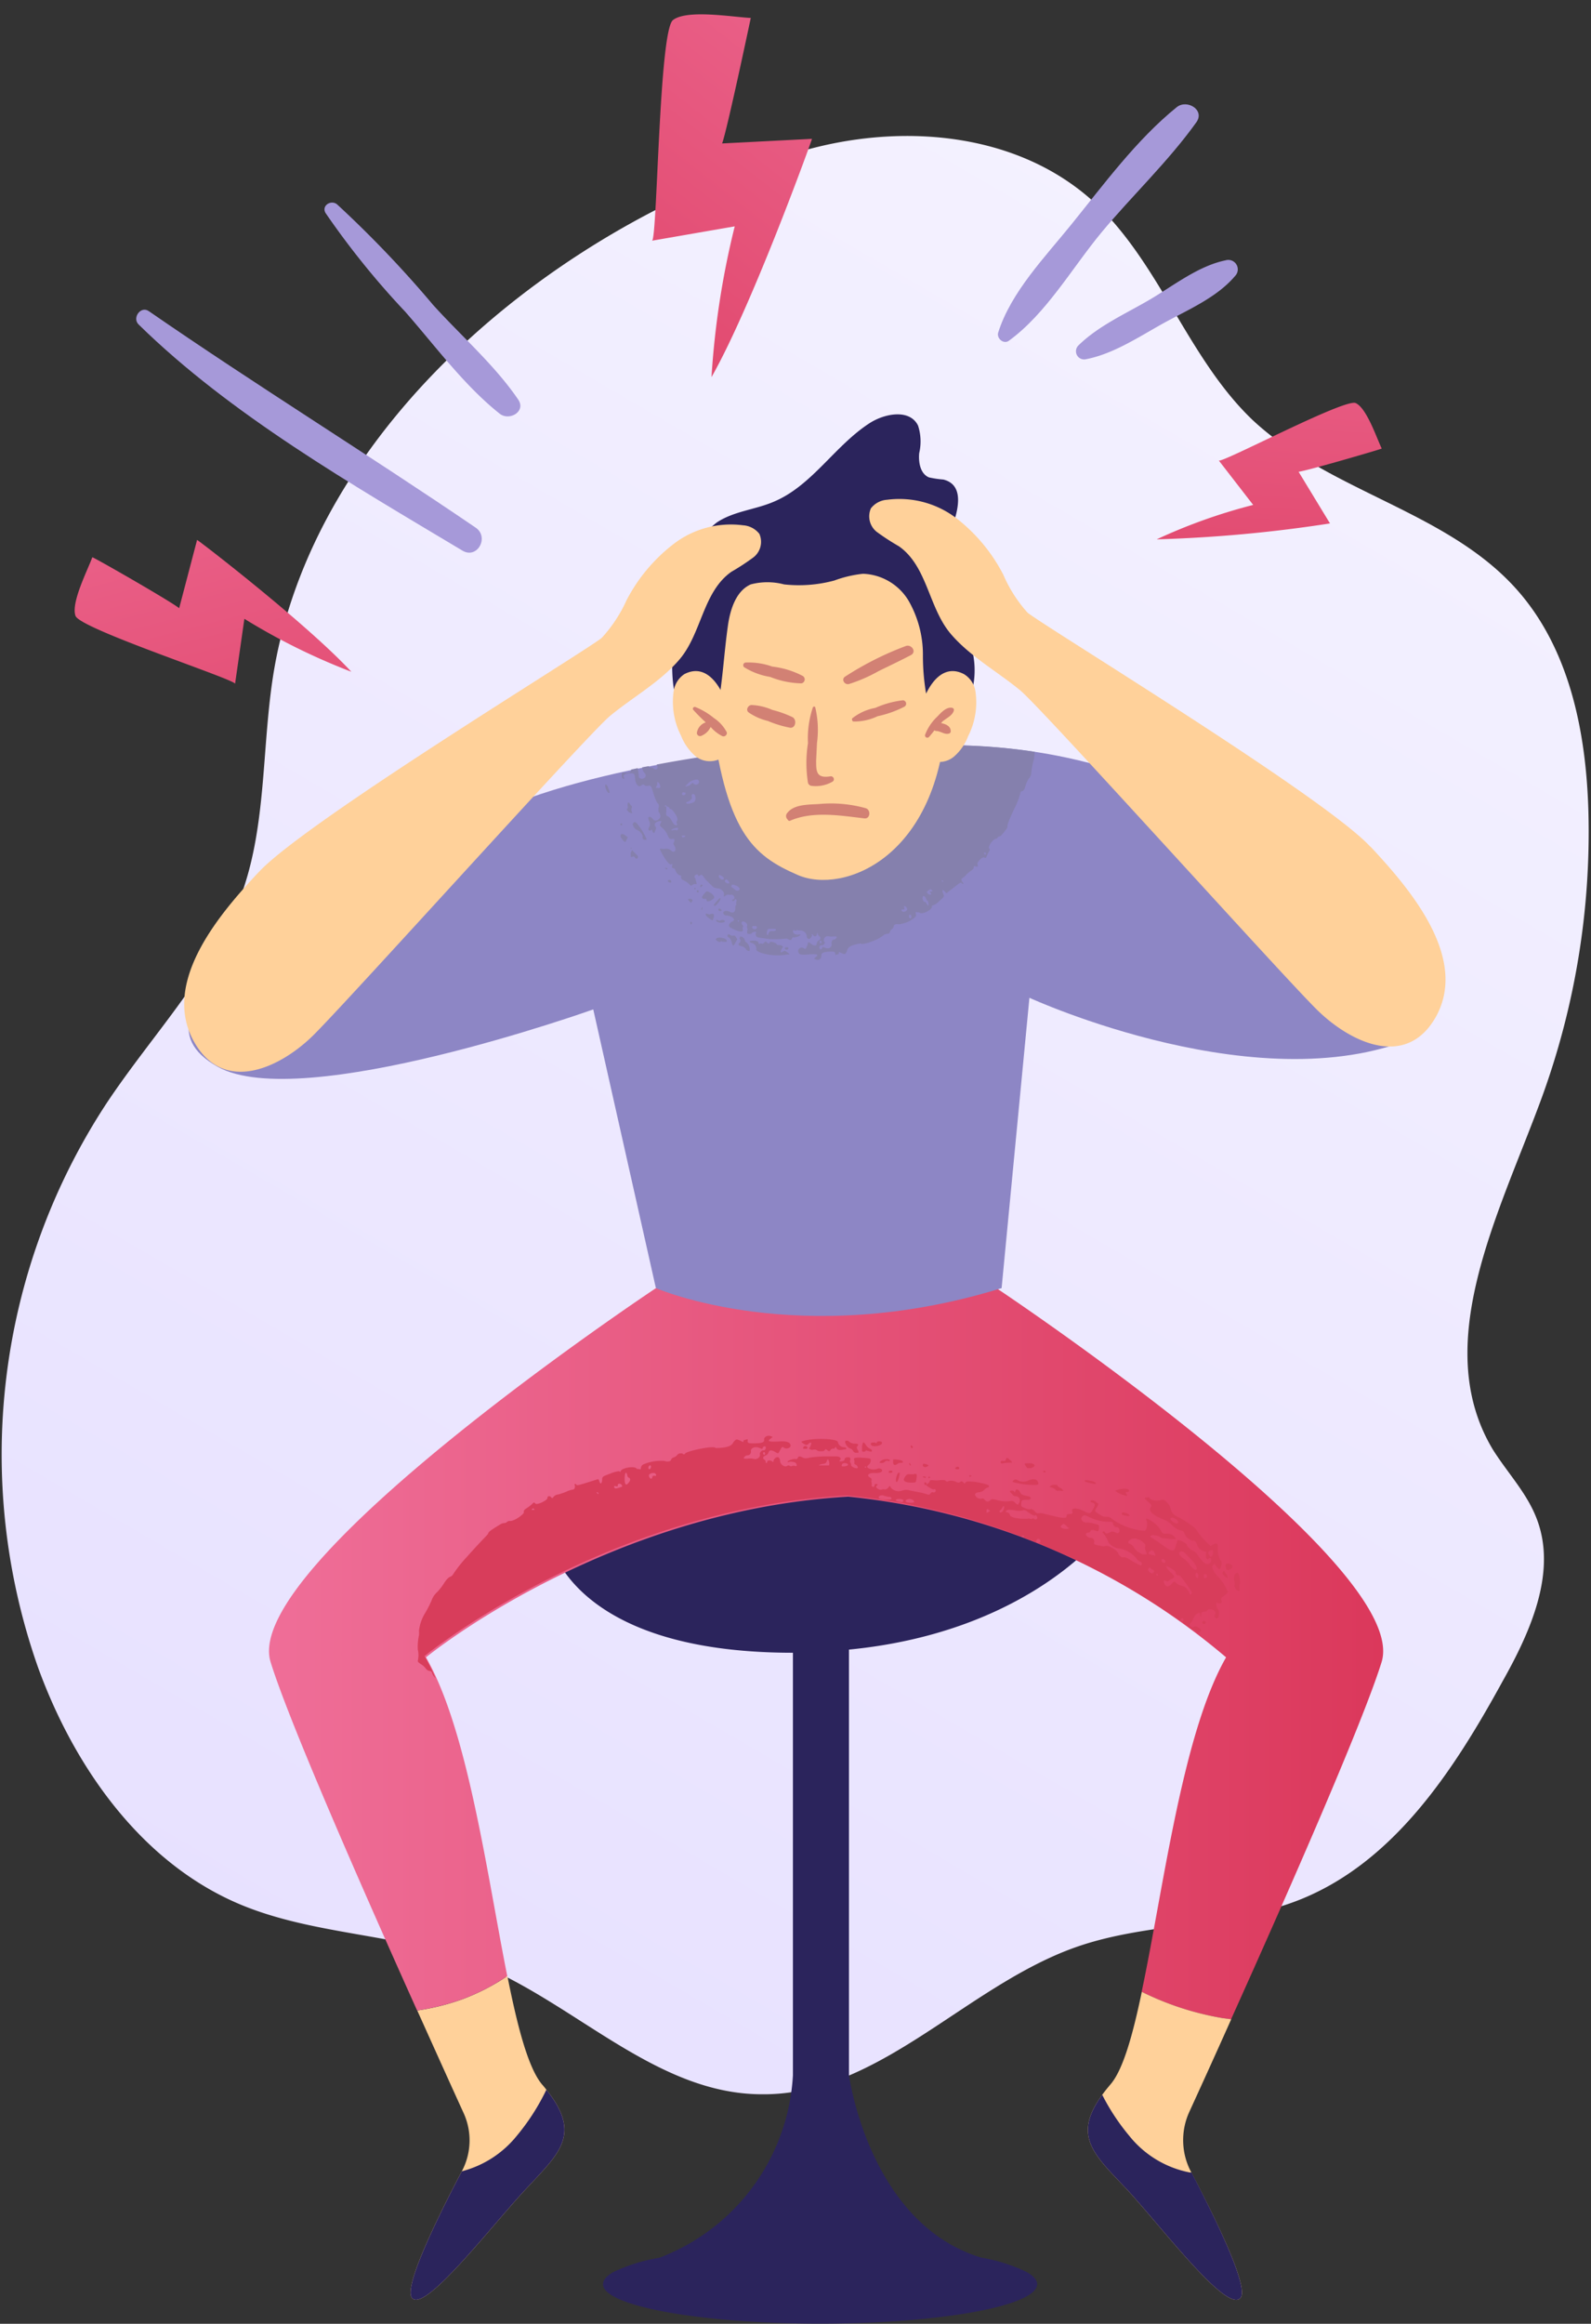 <svg id="pain" xmlns="http://www.w3.org/2000/svg" xmlns:xlink="http://www.w3.org/1999/xlink" viewBox="0 0 111 162"><rect x="0" y="0" width="111" height="162" fill="#333333" stroke="none"/><defs><style>.cls-1{fill:url(#Áåçûìÿííûé_ãðàäèåíò_1869);}.cls-2{fill:#2b245c;}.cls-3{fill:#ffd19a;}.cls-4{fill:url(#Áåçûìÿííûé_ãðàäèåíò_1868);}.cls-5{fill:#8d86c5;}.cls-6{fill:#8580ad;}.cls-7{fill:#a699d9;}.cls-8{fill:url(#Áåçûìÿííûé_ãðàäèåíò_1868-2);}.cls-9{fill:url(#Áåçûìÿííûé_ãðàäèåíò_1868-3);}.cls-10{fill:url(#Áåçûìÿííûé_ãðàäèåíò_1868-4);}.cls-11{fill:#d28174;}.cls-12{fill:#d83d5b;}</style><linearGradient id="Áåçûìÿííûé_ãðàäèåíò_1869" x1="9.08" y1="170.72" x2="129.45" y2="-35.96" gradientUnits="userSpaceOnUse"><stop offset="0" stop-color="#e4ddff"/><stop offset="1" stop-color="#faf9ff"/></linearGradient><linearGradient id="Áåçûìÿííûé_ãðàäèåíò_1868" x1="18.78" y1="114.24" x2="96.51" y2="114.24" gradientUnits="userSpaceOnUse"><stop offset="0" stop-color="#ef6e98"/><stop offset="1" stop-color="#db385b"/></linearGradient><linearGradient id="Áåçûìÿííûé_ãðàäèåíò_1868-2" x1="66.13" y1="-8.84" x2="30.74" y2="36.13" xlink:href="#Áåçûìÿííûé_ãðàäèåíò_1868"/><linearGradient id="Áåçûìÿííûé_ãðàäèåíò_1868-3" x1="89.99" y1="10.93" x2="87.34" y2="54.25" xlink:href="#Áåçûìÿííûé_ãðàäèåíò_1868"/><linearGradient id="Áåçûìÿííûé_ãðàäèåíò_1868-4" x1="9.42" y1="23.75" x2="21.65" y2="71.04" xlink:href="#Áåçûìÿííûé_ãðàäèåíò_1868"/></defs><title>pain</title><path class="cls-1" d="M19,47.47c-.71,4.88-.46,10-2.06,14.61C15,67.66,10.7,72,7.43,76.92a44.64,44.64,0,0,0-4.77,39.34c2.55,7,7.27,13.68,14.18,16.54,5.16,2.13,11,2,16.23,4C40,139.49,45.7,146,53.16,146c8.2.08,14.27-7.61,22-10.29,5.06-1.75,10.71-1.31,15.66-3.33,6.5-2.66,10.63-9,14-15.15,2-3.55,3.87-7.76,2.33-11.51-.7-1.72-2-3.08-3-4.67-4.4-7.33.43-16.41,3.38-24.43a54,54,0,0,0,3.29-20c-.15-5.58-1.32-11.45-5.07-15.6-4.89-5.42-13-6.73-18.36-11.74C82.75,24.86,80.82,18,76,13.8,70.6,9.13,62.6,8.57,55.79,10.58,39.17,15.49,21.6,29.65,19,47.47Z"/><path class="cls-2" d="M77.17,106.64s-9-9.21-21.34-7.92-17.51,8.57-17.51,8.57,1.25,7.93,17,7.93c0,0,0,29.46,0,29.46A14.47,14.47,0,0,1,46,157.4a11.77,11.77,0,0,0-3.22,1c-.46.27-.71.55-.71.84,0,1.52,6.78,2.75,15.14,2.75s15.15-1.23,15.15-2.75c0-.3-.26-.58-.73-.85a11.8,11.8,0,0,0-3.16-1c-7.86-2.37-9.24-12.73-9.24-12.73V115C72,113.76,77.17,106.64,77.17,106.64Z"/><path class="cls-3" d="M36.69,152.61c-2.42,2.59-7,8.58-7.93,7.61-.69-.69,1.91-5.91,3.46-8.85a4.58,4.58,0,0,0,.13-4.05c-.76-1.66-1.91-4.21-3.24-7.16a16,16,0,0,0,3.14-.78,14.9,14.9,0,0,0,3.15-1.62c.71,3.57,1.46,6.43,2.43,7.57.11.12.2.24.29.35C40.62,148.82,39,150.12,36.69,152.61Z"/><path class="cls-4" d="M69.53,89.81,58.56,88v-.3l-.91.15-.9-.15,0,.3-11,1.81s-29,19.26-26.87,26.06c1.29,4.18,6.44,15.89,10.22,24.29a16.21,16.21,0,0,0,3.14-.78,14.44,14.44,0,0,0,3.15-1.62c-1.42-7.13-2.75-17.15-5.67-22.22,0,0,12.47-10.23,29.46-11.2a48.11,48.11,0,0,1,26.36,11.2c-3.06,5.34-4.37,16.16-5.89,23.32a20.08,20.08,0,0,0,5.63,1.83l.61.08c3.8-8.43,9.17-20.62,10.5-24.9C98.5,109.07,69.53,89.81,69.53,89.81Z"/><path class="cls-3" d="M86.53,160.22c-1,1-5.51-5-7.93-7.61-2.26-2.39-3.81-3.69-1.7-6.57.16-.23.35-.46.56-.71.88-1,1.56-3.41,2.2-6.47a20.19,20.19,0,0,0,5.63,1.83l.61.08c-1.18,2.64-2.22,4.92-2.93,6.47a4.73,4.73,0,0,0,.13,4.18C84.67,154.41,87.22,159.53,86.53,160.22Z"/><path class="cls-2" d="M36.69,152.61c-2.42,2.59-7,8.58-7.93,7.61-.69-.69,1.91-5.91,3.46-8.85a7.25,7.25,0,0,0,3.84-2.48,15.4,15.4,0,0,0,2.06-3.21C40.62,148.82,39,150.12,36.69,152.61Z"/><path class="cls-2" d="M86.53,160.22c-1,1-5.51-5-7.93-7.61-2.26-2.39-3.81-3.69-1.7-6.57a15.12,15.12,0,0,0,1.88,2.85A7.14,7.14,0,0,0,83,151.45h.13C84.67,154.41,87.22,159.53,86.53,160.22Z"/><path class="cls-5" d="M54.74,52.1s-13.11,1-21,4.85C22,62.76,7.82,70.25,15.19,74.37c5.84,3.27,26.2-4,26.2-4l4.37,19.43s10,4.37,24.12,0l1.94-20.24s16.48,7.57,27.33,2.55c0,0-9.69-22.21-36.88-20Z"/><path class="cls-6" d="M43.68,53.88a.73.73,0,0,0-.3,0,.19.19,0,0,1,0,.14c0,.11,0,.28.13.27s0-.08,0-.16,0-.17.36-.21.41,0,.44.37.23.62.41.48.18-.07.29,0a.32.32,0,0,0,.23,0c.19,0,.18,0,.34.51s.25.68.36.77a.37.37,0,0,1,0,.28c0,.14,0,.22,0,.24s.09.11.12.24,0,.23-.12.32-.26.12-.36,0-.2-.21-.29-.18-.07.09,0,.28.09.27,0,.43-.06.29.11.22.1,0,.11.05a.21.21,0,0,0,.13.15,1,1,0,0,0,.1-.25.16.16,0,0,0,0-.19c-.17-.15,0-.39.34-.4.08,0,.09,0,0,.17s0,.18.15.33a1.22,1.22,0,0,1,.34.47c.13.28.15.29.3.28s.24,0,.15.22,0,.15,0,.2.15.18.1.35-.2.15-.34,0a.49.49,0,0,0-.34-.09.58.58,0,0,1-.26,0s-.07,0-.14,0,.56,1.14.76,1.09.1,0,.09.11,0,.15.1.16a.17.17,0,0,1,.13.13.55.55,0,0,0,.32.37c.07,0,.09,0,.08.11s0,.15.23.26a1.32,1.32,0,0,1,.35.26c.09.09.14.1.19.05a.3.3,0,0,1,.18-.08.39.39,0,0,0,.14,0s-.1-.47-.15-.46,0,0,0-.08.2-.2.24-.08.06.06.16,0,.13,0,.2.07a2.4,2.4,0,0,0,.24.31l.37.36a.54.54,0,0,0,.38.18c.23,0,.49.22.46.43s0,.15.12.07a.27.27,0,0,1,.21-.06.31.31,0,0,0,.19,0c.15,0,.29.25.15.32s-.09.07-.08.11.11,0,.16-.07.07-.07.11,0a.09.09,0,0,1,0,.12.47.47,0,0,0,0,.17.41.41,0,0,1-.07.17c0,.06,0,.11,0,.18s-.06.36-.38.2-.55,0-.43.15a.2.2,0,0,0,.19.1c.17,0,.47.12.51.24s0,.11-.12.19a.42.42,0,0,0-.21.23c0,.14,0,.15.39.33s.61.16.58,0a.22.22,0,0,1,0-.18.1.1,0,0,0,0-.12c-.11-.07-.13-.26,0-.27s.33.16.3.28a.24.24,0,0,0,0,.17.23.23,0,0,1,0,.19c0,.1,0,.14,0,.19s.28.06.31,0,.16-.13.28-.1,0,.06,0,.13,0,.23.22.26l.68.1a5.23,5.23,0,0,0,.89,0c.28,0,.35-.06.45,0s.23.13.28,0,.08-.13.16-.11.44-.1.44-.19a.17.17,0,0,0-.15,0c-.22,0-.34-.08-.36-.2s0-.12.1-.1a.17.17,0,0,0,.15,0,.12.12,0,0,1,.13,0s.1,0,.16,0,.38.11.4.35.17.34.3.16.08-.17.06-.2,0-.07.09,0a.14.14,0,0,0,.27-.08c.06-.08.08,0,.07,0a.23.23,0,0,0,.08.16c.14.1.13.21,0,.3a.3.3,0,0,0-.16.23c0,.17-.17.19-.42,0s-.14-.09-.25.16-.12.25-.24.16a.25.25,0,0,0-.38.16c0,.28.12.33.7.28s.75,0,.55.16-.13.14,0,.2a.26.26,0,0,0,.36-.27c0-.18.09-.25.47-.28s.5,0,.5.11,0,.13.14.08.13-.08.1-.16.35.18.45.12a.52.52,0,0,0,.15-.27c.08-.25.35-.36.94-.46,0,.09.45,0,.84-.16a2.68,2.68,0,0,0,.79-.44s.1-.06.2-.07.18,0,.21-.14a.35.35,0,0,1,.15-.2.25.25,0,0,0,.11-.18c0-.12.18-.19.33-.14A2.06,2.06,0,0,0,63.77,64c.13-.1.16-.16.13-.29s0-.15.06-.12a.19.19,0,0,0,.15,0c.18.24.94-.17.91-.4,0,0,0-.08.06-.07a1.12,1.12,0,0,0,.45-.3c.36-.32.36-.32.27-.53s-.06-.33.1-.15.13.13.21.07c.91-.7.89-.73,1-.63s.09,0,.11,0c-.16-.16-.18-.32-.07-.36A1.45,1.45,0,0,0,67.4,61a2,2,0,0,1,.35-.3c.13-.09.19-.16.19-.24s0-.1.12-.06.22,0,.14-.13.32-.56.47-.49.12,0,.18-.11a3,3,0,0,1,.15-.31c.07-.11.07-.15,0-.23s.24-.64.49-.65a.18.18,0,0,0,.11-.09.17.17,0,0,1,.13-.08.33.33,0,0,0,.17-.12c.34-.41.4-.5.39-.58s0-.24.54-1.36a5.24,5.24,0,0,0,.37-1s0-.08.11-.1.16-.1.24-.38a1.73,1.73,0,0,1,.23-.49.76.76,0,0,0,.18-.51,4.13,4.13,0,0,1,.14-.7,2.48,2.48,0,0,0,.08-.66,41.19,41.19,0,0,0-8.38-.4s0,0,0,.06,0,.1,0,.18a.53.53,0,0,1-.33.21c-.06,0-.1.13-.1.35s0,.14-.12.15-.1,0-.07.12,0,.12,0,.12a.57.57,0,0,0-.15-.14c-.1,0-.15,0-.07.09-.2-.14-.32-.13-.33,0a.55.55,0,0,1-.07.23c-.06.11,0,.15,0,.23a.25.25,0,0,1,.07.22.33.33,0,0,0,0,.18c.06.09,0,.08-.18,0s-.32,0-.24.06,0,.49-.16.5-.1,0,0,.11-.11.32-.29.28a.18.18,0,0,0-.16.09,1.81,1.81,0,0,1-.28.23c-.11.08-.25.2-.33.27a1.41,1.41,0,0,1-.23.21c-.11.06-.12.06-.2.23a.44.44,0,0,1-.09.15l-.1.13s-.12.08-.15.06a.11.11,0,0,0-.11,0,5.91,5.91,0,0,1-.93.64,8.19,8.19,0,0,1-1.42.41.86.86,0,0,0-.39.12c-.39.18-1,.32-1,.24s0,0-.09,0a.26.26,0,0,1-.16.07.79.79,0,0,0-.33.06.33.33,0,0,1-.24,0,.09.09,0,0,0-.11,0s0,0-.09,0-.06,0-.09,0-.09.14-.1,0,0-.09,0-.06a2.27,2.27,0,0,1-1.15-.08,2.41,2.41,0,0,1-.65-.32,3.88,3.88,0,0,1-.73-.63L52,56.29a1.33,1.33,0,0,1-.28-.4l-.23-.4c-.19-.36-.28-.52-.33-.53s0-.05,0-.09,0-.09-.12-.12-.16,0-.13-.18,0-.15,0-.15a2.36,2.36,0,0,1-.36-1c-.09-.4-.09-.42-.18-.86-1.34.18-2.9.43-4.56.74.17.23,0,.46-.22.27a.22.22,0,0,0-.17-.06.14.14,0,0,1-.16-.1l-.45.08a.94.94,0,0,1,0,.09.91.91,0,0,0,.16.32.21.21,0,0,1,0,.33c-.14.11-.39.06-.4-.08a3.06,3.06,0,0,0-.07-.5l0-.1-.47.1C44,53.86,43.93,53.88,43.68,53.88Zm25.08,5.58c.08.09,0,.14-.08.09a.07.07,0,0,1,0-.1C68.68,59.4,68.71,59.41,68.76,59.46Zm-2.93,2a.11.11,0,0,1-.14-.07A.11.11,0,0,1,65.83,61.5Zm-1.11.65c.17-.13.21-.14.29-.06s.06.1-.07.1-.08,0,0,.12-.09.15-.23,0S64.62,62.24,64.72,62.15Zm0,.66c.11.32.07.47-.06.25s-.11-.14-.15-.14-.17-.14-.14-.31S64.52,62.4,64.68,62.81Zm-1.18,1a.21.21,0,0,1,0,.26s-.07,0-.1-.07S63.41,63.73,63.5,63.77ZM63,63.4c.08,0,.1,0,.09-.1a.15.15,0,0,1,0-.14c.06,0,.19.09.2.22s-.25.25-.35.15S62.92,63.38,63,63.4Zm-5.51,2.25a.3.3,0,0,1,0-.19.27.27,0,0,1,.36-.18,1.06,1.06,0,0,0,.31,0c.22,0,.23,0,.2.08a.21.21,0,0,1-.15.14c-.16,0-.22.15-.19.33s-.18.36-.44.25-.19-.07-.21,0-.12.16-.18.06,0-.27.13-.24S57.58,65.76,57.53,65.65Zm-.18,0c0,.06,0,.1-.05.11s-.06,0-.07-.09,0-.1,0-.1S57.34,65.62,57.35,65.67Zm-3.74-.9a3,3,0,0,0,.32,0c.2,0,.26,0,.24.08s-.11.08-.23.08-.22,0-.28.16-.07.14-.11.07S53.54,64.76,53.61,64.77Zm-1.1-.19s.11,0,.2,0,.17,0,.13.12a.15.15,0,0,1-.18.1C52.52,64.77,52.43,64.65,52.51,64.58Zm-1-.39a.16.16,0,0,1,.09,0C51.56,64.32,51.46,64.25,51.48,64.19Zm-.43-2.47c.06-.1.53.1.56.24s-.18.22-.3.1l-.2-.16C51,61.84,51,61.8,51.05,61.72Zm-.42-.39c.06,0,.13,0,.22.14s0,.18-.14.11S50.53,61.41,50.63,61.33ZM50.19,61c.07,0,.32.14.32.24s-.18.11-.28,0S50.13,61.05,50.19,61Zm-1.76-5.1c-.1.09-.49.17-.54.1s0-.07.1-.11.33-.2.28-.32,0-.25.13-.21S48.58,55.77,48.43,55.91Zm-.5-1.21.17-.17a1.12,1.12,0,0,1,.55-.18c.24.1.1.42-.16.35a.16.16,0,0,1-.12-.08c0-.07-.1,0-.16.05a.35.35,0,0,1-.21.13C47.79,54.86,47.77,54.83,47.93,54.7Zm-.31.56a.15.15,0,0,1,.13,0c.15,0,.09.19-.08.19A.1.1,0,0,1,47.62,55.26Zm.11,3.1c-.12.07-.15,0-.16-.1C47.85,58.24,47.86,58.29,47.73,58.36Zm-.54-.48a.64.64,0,0,0-.22,0c-.24.06-.14-.06.11-.13s.2,0,.23,0S47.29,57.9,47.19,57.88Zm-.81-1.7a.09.09,0,0,1,.12,0,.13.13,0,0,0,.1.08.12.12,0,0,1,.1.07s0,.08.08.08a.29.29,0,0,1,.16.11c.26.32.39.61.29.72a.2.2,0,0,0,0,.2c.07.13-.11.15-.23,0a2,2,0,0,1-.18-.29.61.61,0,0,0-.22-.23c-.12-.06-.14-.09-.12-.27s0-.44,0-.42S46.33,56.2,46.38,56.18Zm-.53-1.46,0-.19c.18,0,.26.36.19.4s-.27,0-.28,0A.8.8,0,0,1,45.85,54.72Z"/><path class="cls-6" d="M48.63,62.08a.1.1,0,0,0,0,.12s.09,0,.1,0a.09.09,0,0,0,0-.11A.08.08,0,0,0,48.63,62.08Z"/><path class="cls-6" d="M50.26,62.69c.05-.16-.1-.06-.32.21s-.15.21-.09.25S50.22,62.84,50.26,62.69Z"/><path class="cls-6" d="M49.59,63.72a.24.24,0,0,1-.21,0c-.1-.08-.19,0-.11.12s.44.35.46.31l.06-.19C49.84,63.73,49.78,63.66,49.59,63.72Z"/><path class="cls-6" d="M49,63.35a.11.11,0,0,0,0-.11C48.86,63.46,48.94,63.48,49,63.35Z"/><path class="cls-6" d="M42.23,54.72c-.06.1.14.56.24.56s.06-.06,0-.26S42.29,54.62,42.23,54.72Z"/><path class="cls-6" d="M49,61.69a.09.09,0,0,0-.14.09c0,.1,0,.1.11,0S49,61.71,49,61.69Z"/><path class="cls-6" d="M50.14,63.36a.09.09,0,0,0,0,.11c.06.07.19.05.2,0S50.18,63.29,50.14,63.36Z"/><path class="cls-6" d="M54.94,66.4c-.17-.13-.2-.13-.31-.06s-.22.09-.13-.11.1-.19.14-.19-.08-.14-.21-.15-.24,0-.25-.08a.34.34,0,0,0-.16-.1c-.24-.07-.27-.07-.32,0s-.08.1-.18,0-.13-.08-.2,0-.12.1-.18.07-.11,0-.12,0-.07.07-.09,0,0-.23-.47-.2c-.2,0-.19.11,0,.16a.41.41,0,0,1,.3.46c0,.11.34.26.8.34a3.94,3.94,0,0,0,1.38,0C55.13,66.54,55.13,66.54,54.94,66.4Z"/><path class="cls-6" d="M55,66.14c0-.09,0-.1-.1-.1s-.15,0-.14.08S54.92,66.26,55,66.14Z"/><path class="cls-6" d="M52.1,65.72a.22.22,0,0,1-.13-.16.43.43,0,0,0-.12-.2c-.13-.07-.19-.1-.2-.07l-.06.12c.09.13.1.26,0,.33s-.1.16.13.22a.5.5,0,0,1,.3.18c.08.14.26.21.29.1A.7.7,0,0,0,52.1,65.72Z"/><path class="cls-6" d="M51.17,65.23c-.05,0-.09,0-.13,0s-.24-.18-.27-.05,0,.13.09.18a.66.66,0,0,1,.19.34c.08.29.1.29.27,0s.1-.23.06-.31S51.26,65.17,51.17,65.23Z"/><path class="cls-6" d="M50.51,64.29c.1-.06.1-.07,0-.13a.24.24,0,0,0-.23,0,.15.15,0,0,1-.18,0c-.09-.08-.18,0-.11.07A.59.59,0,0,0,50.51,64.29Z"/><path class="cls-6" d="M49.94,65.48c0,.1.29.25.33.17s.08,0,.16,0,.33.07.27-.1S50,65.26,49.94,65.48Z"/><path class="cls-6" d="M49.62,62.76c.23-.15.24-.17.17-.31a.64.64,0,0,0-.27-.23c-.21-.12-.21-.12-.39.09s-.22.33,0,.35.15,0,.16.09S49.42,62.89,49.62,62.76Z"/><path class="cls-6" d="M48.46,62c.11,0,.1-.08,0-.11A.11.11,0,0,0,48.46,62Z"/><path class="cls-6" d="M44.05,59.09c-.12,0,0,.12,0,.09A.13.13,0,0,0,44.05,59.09Z"/><path class="cls-6" d="M44.07,56.56a.37.37,0,0,1,0-.23.12.12,0,0,0,0-.14.53.53,0,0,1-.13-.16c-.1-.15-.17-.09-.15.14s0,.21-.05.22.08.24.25.28S44.11,56.71,44.07,56.56Z"/><path class="cls-6" d="M43.44,58.55c.18.2.18.19.27,0l.09-.18-.16-.12C43.33,58,43.15,58.24,43.44,58.55Z"/><path class="cls-6" d="M43.33,57.4c-.12.08,0,.16.05.13S43.41,57.4,43.33,57.4Z"/><path class="cls-6" d="M44,59.47c0,.29,0,.31.12.26s.15,0,.18.06.16.12.2,0,0-.11-.33-.45C44.09,59.25,44.09,59.25,44,59.47Z"/><path class="cls-6" d="M48.1,62.66c-.11,0-.12.05,0,.18s.12.1.19,0S48.26,62.65,48.1,62.66Z"/><path class="cls-6" d="M48.16,64.29c0,.2.09.19.11.08S48.24,64.24,48.16,64.29Z"/><path class="cls-6" d="M46.41,60.51c0,.06.08.12.14.08S46.46,60.45,46.41,60.51Z"/><path class="cls-6" d="M44.16,57.41c-.06.11.11.38.29.45s.41.32.38.49.14.24.29.17a4.59,4.59,0,0,0-.59-1C44.36,57.28,44.26,57.26,44.16,57.41Z"/><path class="cls-6" d="M46.59,61.41c0,.07.16.15.22.11s0-.08,0-.13S46.6,61.31,46.59,61.41Z"/><path class="cls-3" d="M59.41,37.19c.5.24,7.08,2.73,6.6,12.66S58.84,62.38,55.66,61s-5.07-3-6.08-11.61S53.63,34.46,59.41,37.19Z"/><path class="cls-2" d="M47.39,41A7,7,0,0,1,50,36.43c1.19-.8,2.72-.9,4-1.46,2.66-1.12,4.24-3.9,6.67-5.47,1.07-.69,2.81-1,3.38.17a3.56,3.56,0,0,1,.08,1.92c-.06.65.08,1.44.68,1.69a6.91,6.91,0,0,0,1,.15c1.35.33,1.08,1.79.82,2.7a8,8,0,0,0-.13,4.61c.41,1.55,1,3,1.33,4.6a5.85,5.85,0,0,1-.78,4.58c-1.08,1.44-2.21-.58-2.45-1.64a15.73,15.73,0,0,1-.21-2.66,7.56,7.56,0,0,0-1-3.74A3.87,3.87,0,0,0,60.21,40a8.27,8.27,0,0,0-2,.47,9.45,9.45,0,0,1-3.51.27,4.55,4.55,0,0,0-2.32,0c-1,.44-1.41,1.67-1.58,2.77-.29,2-.37,3.9-.73,5.84-.1.6,0,1.33-.68,1.59s-1.34-.34-1.67-.88c-.92-1.53-.87-3.43-.78-5.21A24.12,24.12,0,0,1,47.39,41Z"/><path class="cls-3" d="M47.74,47A1.72,1.72,0,0,0,47,48.19a5.19,5.19,0,0,0,.51,3.09,3.7,3.7,0,0,0,1,1.43,1.62,1.62,0,0,0,1.67.22,2.34,2.34,0,0,0,.89-2.2C51,49.36,49.86,45.89,47.74,47Z"/><path class="cls-3" d="M67.26,47a1.7,1.7,0,0,1,.8,1.24,5.2,5.2,0,0,1-.52,3.09,3.51,3.51,0,0,1-1,1.43,1.61,1.61,0,0,1-1.67.22,2.36,2.36,0,0,1-.89-2.2C64,49.36,65.15,45.89,67.26,47Z"/><path class="cls-3" d="M18,60.85l.09-.09c3.32-3.55,23-15.5,23.9-16.3a9.85,9.85,0,0,0,1.72-2.61A11.82,11.82,0,0,1,47,37.92a6.56,6.56,0,0,1,4.84-1.3,1.57,1.57,0,0,1,1.14.6,1.37,1.37,0,0,1-.42,1.64,16.1,16.1,0,0,1-1.53,1c-2,1.4-2.07,4.3-3.63,6.12-1.33,1.56-3.28,2.64-4.84,3.93s-18.66,20.3-20.8,22.36c-2.32,2.23-6.19,4-8.23.34C11.22,68.48,15.33,63.7,18,60.85Z"/><path class="cls-3" d="M95.66,59.07,95.58,59c-3.32-3.55-23-15.5-23.9-16.3A9.61,9.61,0,0,1,70,40.07a11.82,11.82,0,0,0-3.26-3.93,6.57,6.57,0,0,0-4.84-1.3,1.56,1.56,0,0,0-1.14.6,1.38,1.38,0,0,0,.41,1.64,16.26,16.26,0,0,0,1.54,1c2,1.4,2.07,4.3,3.63,6.12,1.33,1.56,3.28,2.64,4.84,3.93s18.65,20.3,20.8,22.36c2.32,2.23,6.19,4.05,8.23.34C102.44,66.7,98.32,61.92,95.66,59.07Z"/><path class="cls-7" d="M33.18,36.78c-7.54-5.13-15.29-9.91-22.8-15.09-.56-.39-1.18.47-.71.93,6.42,6.3,14.93,11.18,22.6,15.77C33.3,39,34.16,37.44,33.18,36.78Z"/><path class="cls-7" d="M36.15,27.85c-1.65-2.42-4-4.45-5.94-6.6a77.43,77.43,0,0,0-6.69-7c-.42-.35-1.12.09-.8.61a57.1,57.1,0,0,0,5.55,6.87c2.08,2.37,4.11,5.14,6.58,7.1C35.52,29.38,36.73,28.69,36.15,27.85Z"/><path class="cls-8" d="M56.65,9.68,50.38,10c.34-.89,2-8.75,2-8.75-1.2-.05-4.45-.62-5.43.15s-1.09,15.32-1.46,15.38l5.77-1a58.31,58.31,0,0,0-1.62,10.51C52.45,21.35,56.56,10,56.65,9.68Z"/><path class="cls-9" d="M92.79,36.49l-2.19-3.6c.63-.08,5.81-1.59,5.8-1.62-.35-.72-1.05-2.83-1.82-3.17s-9.4,4.24-9.55,4l2.4,3.1a38.53,38.53,0,0,0-6.73,2.4A96.62,96.62,0,0,0,92.79,36.49Z"/><path class="cls-10" d="M13.75,37.64,12.5,42.4c-.57-.47-6-3.58-6.06-3.55-.32.89-1.51,3.18-1.17,4.09s11.17,4.44,11.13,4.73c.22-1.51.43-3,.65-4.53a44.6,44.6,0,0,0,7.46,3.69C21.47,43.54,14,37.78,13.75,37.64Z"/><path class="cls-7" d="M82.1,7.47c-2.79,2.25-5.09,5.38-7.34,8.16-1.84,2.28-4.23,4.73-5.12,7.56-.12.4.38.83.74.57,2.62-1.9,4.42-5.09,6.48-7.57s4.66-4.94,6.61-7.67C84.08,7.66,82.81,6.9,82.1,7.47Z"/><path class="cls-7" d="M85.5,18.15c-1.9.39-3.62,1.76-5.27,2.73s-3.6,1.83-5,3.21a.57.57,0,0,0,.55.95c1.91-.37,3.7-1.57,5.38-2.5s3.72-1.78,5-3.29A.66.66,0,0,0,85.5,18.15Z"/><path class="cls-11" d="M56,47.12a6.09,6.09,0,0,0-2.12-.65A4.92,4.92,0,0,0,52,46.19a.19.19,0,0,0-.09.32,4.89,4.89,0,0,0,1.82.68,6.2,6.2,0,0,0,2.18.45A.28.28,0,0,0,56,47.12Z"/><path class="cls-11" d="M63.16,45.05a21.81,21.81,0,0,0-4.23,2.14c-.24.2,0,.56.29.5a10.81,10.81,0,0,0,2.07-.9c.75-.37,1.5-.72,2.24-1.11C64,45.46,63.58,44.86,63.16,45.05Z"/><path class="cls-11" d="M55.3,50a7.49,7.49,0,0,0-1.42-.51,4,4,0,0,0-1.44-.34c-.24,0-.43.33-.22.51a4,4,0,0,0,1.35.6,7.6,7.6,0,0,0,1.54.47C55.51,50.79,55.61,50.19,55.3,50Z"/><path class="cls-11" d="M63,48.82a6.52,6.52,0,0,0-1.93.53,3.65,3.65,0,0,0-1.6.72c-.07.07,0,.22.06.23a3.78,3.78,0,0,0,1.7-.37,7.51,7.51,0,0,0,1.88-.67A.24.24,0,0,0,63,48.82Z"/><path class="cls-11" d="M57.94,54.12c-1,.17-1-.36-1-1.1L57,51.79a6.83,6.83,0,0,0-.12-2.47c0-.06-.13-.1-.17,0a6.74,6.74,0,0,0-.34,2.49,8.82,8.82,0,0,0,0,2.76.3.3,0,0,0,.21.21,2.35,2.35,0,0,0,1.49-.28C58.29,54.37,58.14,54.09,57.94,54.12Z"/><path class="cls-11" d="M60.39,56.34a9,9,0,0,0-3.23-.29c-.71.05-1.75,0-2.23.62a.32.32,0,0,0,0,.44l.07.09a.14.14,0,0,0,.16,0c1.59-.67,3.48-.34,5.13-.15C60.72,57.12,60.78,56.45,60.39,56.34Z"/><path class="cls-11" d="M50.71,51.06a2.64,2.64,0,0,0-.9-1,4.89,4.89,0,0,0-1.32-.78c-.13,0-.19.12-.12.21a11.9,11.9,0,0,0,.87.87.9.9,0,0,0-.62.73.22.22,0,0,0,.28.22,1.23,1.23,0,0,0,.68-.63,2.64,2.64,0,0,0,.84.65A.24.24,0,0,0,50.71,51.06Z"/><path class="cls-11" d="M66.55,49.52a.15.15,0,0,0-.1-.17c-.42-.1-.8.34-1.07.62a3.36,3.36,0,0,0-.84,1.26.16.16,0,0,0,.27.15c.14-.15.26-.31.39-.47a.19.19,0,0,0,.1.05c.33,0,.58.27.91.18a.16.16,0,0,0,.12-.16c0-.36-.34-.5-.67-.57l.07-.09C66,50.07,66.46,49.9,66.55,49.52Z"/><path class="cls-12" d="M71.77,103.2a.81.81,0,0,1-.76,0,.23.23,0,0,0-.37.11,5.46,5.46,0,0,0,1.45.21c.33,0,.41,0,.31-.23S72,103.11,71.77,103.2Z"/><path class="cls-12" d="M70.17,101.75c0,.09-.09.12-.18.1s-.21,0-.17.12.12,0,.64,0c.2,0,.2,0,0-.19S70.24,101.6,70.17,101.75Z"/><path class="cls-12" d="M70.73,102a.2.2,0,0,0,.1,0C70.9,102,70.75,102,70.73,102Z"/><path class="cls-12" d="M72.78,102.57c0,.07.11.11.17.05S72.8,102.5,72.78,102.57Z"/><path class="cls-12" d="M71.67,102.35l.22,0c.45-.09.34-.37-.14-.34-.3,0-.3,0-.19.19Z"/><path class="cls-12" d="M66.64,102.36s0,.06.13.07.2-.05.13-.14S66.65,102.29,66.64,102.36Z"/><path class="cls-12" d="M74,103.74c-.13-.06-.22-.14-.21-.18s-.3-.09-.45,0-.13.1.06.15a.58.58,0,0,1,.24.14.19.19,0,0,0,.16.08,1,1,0,0,1,.25,0C74.23,104,74.21,103.87,74,103.74Z"/><path class="cls-12" d="M67.62,102.88c0,.16.19,0,.17,0S67.63,102.81,67.62,102.88Z"/><path class="cls-12" d="M85.68,109c-.19,0-.21.08-.16.29s.18.23.38.06S85.9,109,85.68,109Z"/><path class="cls-12" d="M85.45,109.58c0-.06-.06-.06-.13,0a.16.16,0,0,0,0,.18,1.73,1.73,0,0,0,.19.18c.13.09.14.09.13,0a.61.61,0,0,0-.06-.19A.38.38,0,0,1,85.45,109.58Z"/><path class="cls-12" d="M64.89,103a.09.09,0,0,0-.08-.07C64.73,103.06,64.76,103.09,64.89,103Z"/><path class="cls-12" d="M86.34,109.65c-.21,0-.31.32-.22.59a.67.67,0,0,1,0,.33c0,.08.18.36.29.34s.08-.07.07-.14a1.21,1.21,0,0,1,0-.27C86.56,110.22,86.44,109.65,86.34,109.65Z"/><path class="cls-12" d="M84,113a.17.17,0,0,0-.12.08c0,.09.07.18.17.13A.11.11,0,0,0,84,113Z"/><path class="cls-12" d="M75.66,103.22s0,.09.3.15c.45.11.54.11.47,0S75.72,103.13,75.66,103.22Z"/><path class="cls-12" d="M78.64,105.51c-.22-.1-.37-.11-.37,0s0,.1.31.16S78.87,105.63,78.64,105.51Z"/><path class="cls-12" d="M78.57,103.79a1.54,1.54,0,0,0-.77.14,1.94,1.94,0,0,0,.78.35c.07,0,.08,0,0-.14s0-.11.11-.13S78.83,103.84,78.57,103.79Z"/><path class="cls-12" d="M62.92,101.83c-.12-.06-.61-.12-.61-.07l0,.19c0,.2.14.23.31.1a.32.32,0,0,1,.22-.07C63,102,63.05,101.9,62.92,101.83Z"/><path class="cls-12" d="M63.55,102.17c-.06-.23-.15-.21-.1-.08A.11.11,0,0,0,63.55,102.17Z"/><path class="cls-12" d="M63.69,100.87c-.12-.16-.18-.12-.14,0S63.64,101,63.69,100.87Z"/><path class="cls-12" d="M60.71,101a.61.61,0,0,1-.3-.27c-.18-.25-.2-.25-.27.11,0,.19,0,.25,0,.31s.17.09.25,0,.08,0,.15,0,.3.11.29,0A.17.17,0,0,0,60.71,101Z"/><path class="cls-12" d="M58.46,100.54c0-.24-1.6-.32-2.4-.09-.19.06-.19.06,0,.19s.24.12.36,0,.23-.1.15.11-.1.2-.14.2.1.13.24.13a.49.49,0,0,1,.3,0,.31.31,0,0,0,.19.09c.28,0,.32,0,.37-.07s.07-.1.19,0,.16.07.22,0a.19.19,0,0,1,.19-.11c.06,0,.12,0,.12-.06s.06-.08.1,0,.07.23.56.11c.21,0,.17-.15-.06-.15A.44.44,0,0,1,58.46,100.54Z"/><path class="cls-12" d="M64.38,102.14c0,.13.17.19.32.09s.07-.1-.12-.16S64.41,102.06,64.38,102.14Z"/><path class="cls-12" d="M56.05,100.9c-.06.09,0,.1.12.1s.17,0,.16-.09A.15.15,0,0,0,56.05,100.9Z"/><path class="cls-12" d="M61.53,100.56c0-.09-.36-.12-.36,0s-.07,0-.17,0-.34,0-.22.18S61.61,100.78,61.53,100.56Z"/><path class="cls-12" d="M59.82,100.82c.11-.13.06-.17-.2-.18a.6.6,0,0,1-.35-.11c-.11-.13-.31-.14-.31,0a.66.66,0,0,0,.34.45.29.29,0,0,1,.19.13.36.36,0,0,0,.18.17c.15,0,.22,0,.22,0l0-.13C59.79,101,59.74,100.91,59.82,100.82Z"/><path class="cls-12" d="M63.72,102.78c-.1,0-.17,0-.22,0s-.21-.06-.34.15-.15.26,0,.36a1,1,0,0,0,.43.07c.31,0,.31,0,.35-.27S64,102.68,63.72,102.78Z"/><path class="cls-12" d="M62,101.74a.68.68,0,0,0-.59.14c-.08.09-.07.1.09.11a.31.31,0,0,0,.24-.09.16.16,0,0,1,.18-.06C62.08,101.89,62.15,101.8,62,101.74Z"/><path class="cls-12" d="M64.59,103s0-.07-.11-.07-.11,0-.1,0a.14.14,0,0,0,.11.08C64.54,103.06,64.59,103,64.59,103Z"/><path class="cls-12" d="M64.49,103.42s0,.1.05.1a.08.08,0,0,0,.07-.15C64.51,103.31,64.5,103.31,64.49,103.42Z"/><path class="cls-12" d="M83.46,113.73c.15.14.18.14.3,0s-.32-.43-.45-.32-.43-.06-.25-.25a.89.89,0,0,0,.19-.31c.12-.34.52-.58.49-.28a.15.15,0,0,0,.06.15c0-.29,0-.36.23-.36a.35.35,0,0,0,.22-.1c0-.07.13-.09.29-.06s.34.19.22.36a.17.17,0,0,0,.16.26c.12,0,.18-.48.07-.6a.69.69,0,0,1-.13-.31c0-.21,0-.21.14-.15s.29,0,.22-.18,0-.18.2-.35a.78.78,0,0,0,.25-.24,3.53,3.53,0,0,0-.74-1.13c-.3-.31-.43-.62-.29-.77s.1,0,.25.14.18.23.25.1.16-.46,0-.57a1.58,1.58,0,0,1-.17-.93c0-.23-.11-.3-.32-.16s-.19.11-.3,0a4.92,4.92,0,0,1-.87-1,.59.59,0,0,0-.18-.2,7.32,7.32,0,0,0-1.14-.73.81.81,0,0,1-.51-.66,1,1,0,0,0-.24-.35c-.2-.2-.22-.2-.46-.14s-.66,0-.73-.13-.12-.06-.23-.06-.22,0,.06.25.35.29.22.45,0,.47.92.84a1.5,1.5,0,0,1,.52.32,1.38,1.38,0,0,0,.71.45c.11,0,.16.05.24.24a.77.77,0,0,0,.62.46c.1,0,.16.08.23.26a.69.69,0,0,0,.51.48c.13,0,.14,0,.11.23s.09.4.2.28.18,0,.17.12a.24.24,0,0,1-.28.25c-.18,0-.39-.23-.65-.61-.16-.22-.27-.31-.34-.31s-.42-.29-.41-.39-.59-.45-.67-.32,0,.13-.08.23c-.15.62-.22.61-1.09,0-.36-.27-.7-.47-.73-.49,0-.18.43-.13.66,0s.24.12.26.09l.55.07c.37,0,.37,0,.25-.12a.67.67,0,0,0-.59-.26c-.25,0-.27,0-.38-.2a1.88,1.88,0,0,0-.68-.69c-.35-.22-.41-.22-.32,0s0,.63-.13.69a4.44,4.44,0,0,1-2.3-.84.5.5,0,0,0-.4-.14c-.12,0-.23,0-.44-.15-.37-.22-.38-.24-.22-.49a.61.61,0,0,0,.12-.28.46.46,0,0,1-.16-.11c-.1-.11-.34-.16-.38-.07s.07.09.17.13.2.09,0,.44-.21.35-.67.12-.86-.21-.79,0,0,.2-.22.22-.13.08-.17.17-.07.16-.78,0-.94-.26-1.12-.23-.2,0-.34-.15-.25-.15-.3-.12a.66.66,0,0,1-.35-.08c-.27-.1-.28-.12-.27-.3s0-.28.27-.28.36,0,.38-.1,0-.12-.3-.18-.35-.1-.45-.28-.26-.23-.31-.06-.05.09-.12,0a.37.37,0,0,0-.26,0c0,.11.14.18.19.26a.25.25,0,0,0,.21.11c.27,0,.39.3.19.54,0,.07-.09.06-.22-.08s-.17-.15-.47-.11a2,2,0,0,1-.74-.07c-.4-.1-.43-.1-.53,0s-.24.14-.36,0-.12-.14-.24-.11a.42.42,0,0,1-.42-.18c-.11-.13,0-.26.25-.27a.56.56,0,0,0,.36-.18c.09-.09.2-.16.23-.15s.08,0,.09-.12-1.5-.42-1.62-.25-.09.07-.18,0-.14-.1-.23,0a.24.24,0,0,1-.22,0,.79.79,0,0,0-.58-.08.11.11,0,0,1-.17,0c-.06-.07-.16-.08-.41-.06a2.24,2.24,0,0,1-.52,0c-.15,0-.2,0-.21.07a.3.3,0,0,1-.12.16.51.51,0,0,0-.11.11c0,.07.47.34.51.3s.07,0,.11,0a.13.13,0,0,1-.16.2c-.07,0-.12,0-.17.08s-.1.12-.26.06a3.24,3.24,0,0,0-.5-.13l-.67-.13a.83.83,0,0,0-.53,0,.73.73,0,0,1-.81-.2c-.06-.15-.06-.15-.18,0a.37.37,0,0,1-.22.13.4.4,0,0,0-.23,0c-.16.08-.49-.14-.36-.26s.08-.09,0-.12-.14,0-.15.12a.08.08,0,0,1-.11.07.11.11,0,0,1-.09-.12.26.26,0,0,0,0-.17.28.28,0,0,1,0-.18c0-.07,0-.12-.11-.17-.28-.17-.08-.35.35-.32s.62-.16.41-.29a.27.27,0,0,0-.26,0,.75.75,0,0,1-.65-.07c-.08-.09-.07-.1.06-.22a.4.4,0,0,0,.14-.28c0-.15,0-.16-.53-.2s-.72,0-.62.17a.44.44,0,0,1,0,.19s0,.09.08.11.23.2.14.25-.44-.09-.44-.21a.23.23,0,0,0-.05-.17.17.17,0,0,1,0-.19c0-.11,0-.15-.08-.18s-.32,0-.32.12-.15.16-.29.16-.06-.06,0-.14-.09-.22-.31-.21h-.79a8.65,8.65,0,0,0-1,.08c-.33.07-.41.07-.54,0s-.27-.12-.33,0-.09.13-.18.1-.54.11-.54.19.09,0,.19,0c.26,0,.42.07.44.2s0,.11-.12.1a.27.27,0,0,0-.19,0,.16.16,0,0,1-.16,0,.15.15,0,0,0-.2,0c-.17.11-.48-.11-.49-.36s-.19-.34-.36-.16a.29.29,0,0,0-.1.19c0,.09,0,.07-.1,0s-.32-.1-.34.06-.11,0-.1,0a.17.17,0,0,0-.08-.16c-.15-.11-.13-.21.07-.3a.35.35,0,0,0,.21-.22q.08-.27.51,0c.17.1.16.1.3-.16s.15-.25.29-.15.45,0,.44-.16-.13-.33-.79-.29-.88,0-.63-.18.16-.13,0-.2-.46.07-.43.25-.13.25-.58.26-.59,0-.57-.16,0-.13-.15-.09-.16.07-.14.15-.37-.21-.51-.16a.63.63,0,0,0-.23.25c-.13.22-.48.33-1.2.34-.08-.21-2,.21-2.12.37s-.14,0-.25,0-.23,0-.3.1a.51.51,0,0,1-.25.18.28.28,0,0,0-.19.16c0,.12-.28.17-.44.09a3.14,3.14,0,0,0-1.4.2c-.18.07-.23.13-.26.26s0,.15-.11.11a.26.26,0,0,0-.17,0c-.09-.27-1.07-.09-1.14.14,0,.06-.05.07-.1,0a2.18,2.18,0,0,0-.62.17c-.56.21-.56.21-.57.44s-.11.35-.19.12-.07-.17-.2-.14c-1.37.43-1.38.44-1.43.32a.09.09,0,0,0-.11,0c.08.21,0,.38-.13.38a1.51,1.51,0,0,0-.41.13,4.87,4.87,0,0,1-.57.2.52.52,0,0,0-.36.18c-.06.1-.09.1-.18,0s-.25-.06-.24.08-.72.51-.84.38-.11-.07-.27.07-.27.21-.38.28-.18.15-.15.26-.7.66-1,.6a.3.3,0,0,0-.19.08.29.29,0,0,1-.2.07.6.6,0,0,0-.27.1c-.68.41-.8.51-.83.62s-.26.26-1.48,1.63a9.11,9.11,0,0,0-1,1.27s-.07.09-.16.12-.22.11-.45.47a3.8,3.8,0,0,1-.46.59,1.44,1.44,0,0,0-.41.62,7.91,7.91,0,0,1-.42.82,3,3,0,0,0-.45,1.28,1.42,1.42,0,0,1,0,.31,3.64,3.64,0,0,0-.08,1,1.67,1.67,0,0,1,0,.77c0,.06,0,.08.19.22a1.19,1.19,0,0,1,.35.3.44.44,0,0,0,.27.19c.14,0,.17.07.22.23a.9.9,0,0,0,.21.27c-.25-.55-.5-1.07-.77-1.54,0,0,12.47-10.23,29.46-11.2a46.55,46.55,0,0,1,12.17,2.87.2.2,0,0,1,.11-.07c.08,0,.09,0,.06.13a50.37,50.37,0,0,1,10.9,5.81c.1-.19.17-.24.23-.14s0,.12-.06.22c.21.19.43.35.64.51C83.32,113.61,83.36,113.64,83.46,113.73Zm-1.32-7.52a.41.41,0,0,1-.28-.1c-.34-.21-.22-.42.14-.23C82.19,106,82.26,106.15,82.14,106.21Zm2.19,2.13c-.07-.15,0-.2.15-.26s.15,0,.16.13a.45.45,0,0,1-.07.26C84.48,108.57,84.42,108.54,84.33,108.34Zm-.25,1.4c.12,0,.17.14.09.23s-.19.07-.18-.08S84,109.75,84.08,109.74Zm-46.86-4.48c-.06,0-.1,0-.12,0s.06-.16.15-.07S37.27,105.23,37.22,105.26Zm4.4-1.23c.12,0,.14.06.13.11S41.61,104.07,41.62,104Zm1.6-.33c-.26.09-.31.09-.36,0s0-.12.13-.09.11,0,.11-.09.18-.13.27,0S43.39,103.65,43.22,103.7Zm.65-.35c-.19.26-.3.16-.29-.29s.12-.48.18-.23a.25.25,0,0,0,.09.18C44,103.05,44,103.2,43.87,103.35Zm1.47-1.2s.07,0,.08.09-.07.23-.15.17S45.26,102.18,45.34,102.15Zm.31.73c-.08,0-.11,0-.13.08s-.05.12-.09.13-.19-.13-.15-.26.38-.2.46-.08S45.78,102.91,45.65,102.88ZM53,101.54a.38.38,0,0,1-.47.15,1.2,1.2,0,0,0-.38,0c-.28,0-.29,0-.23-.1a.29.29,0,0,1,.2-.13c.2,0,.29-.13.27-.31s.27-.34.56-.22.23.08.26,0,.16-.15.21-.06-.06.27-.16.24-.29.17-.24.28A.33.33,0,0,1,53,101.54Zm.24-.2a.09.09,0,0,1,.06-.11.09.09,0,0,1,.08.09.09.09,0,0,1-.06.11A.09.09,0,0,1,53.25,101.34Zm4.57.82-.39,0c-.25,0-.32,0-.31,0s.13-.09.27-.1.26-.05.3-.19.07-.16.12-.09S57.9,102.15,57.82,102.16Zm1.33,0a.61.61,0,0,1-.23.07c-.18,0-.2,0-.18-.09s.07-.13.19-.14S59.22,102.07,59.15,102.15Zm1.19.15c0-.12.11-.08.1,0A.24.24,0,0,1,60.34,102.3Zm1,2.15c-.11-.13.11-.27.32-.2a1.58,1.58,0,0,0,.36.09c.14,0,.19.06.19.14S61.45,104.58,61.33,104.45Zm1.67.21c0,.07-.16.06-.37,0s-.15-.17.09-.17S63.06,104.55,63,104.66Zm.2,0c-.07-.08.13-.19.3-.17s.31.16.27.22S63.28,104.78,63.2,104.69Zm5.63.65c0-.14.07-.15.24,0C68.86,105.51,68.8,105.48,68.83,105.34Zm1.16-.06c0,.11-.12.18-.19.18s-.11-.11,0-.16a.92.92,0,0,0,.14-.19C70.05,104.89,70.11,105.05,70,105.28Zm2.17.62a.17.17,0,0,0-.16,0,.15.15,0,0,1-.15,0,.15.15,0,0,0-.15,0s-.13,0-.24,0c-.56,0-1-.12-1-.27a.29.29,0,0,0-.18-.18c-.21,0-.09-.18.15-.18a2.64,2.64,0,0,1,.46.06,1,1,0,0,0,.42,0c.15-.06.2-.05.39.09s.49.31.51.25.14,0,.12.06A.09.09,0,0,1,72.16,105.9Zm.36,1.66c-.16.08-.3-.06-.19-.2s.25,0,.26.09A.14.14,0,0,1,72.52,107.56ZM74,106.44c0-.07.17-.22.23-.2a1.21,1.21,0,0,1,.16.13l.19.17C74.39,106.67,74,106.52,74,106.44Zm9.6,3.57c-.07.08-.23-.14-.19-.26s.06-.13.14-.06A.25.25,0,0,1,83.55,110Zm-1.19-1.86c.06,0,.12,0,.23.09l.5.51c.33.36.43.63.3.68s-.42-.3-.49-.43a1.32,1.32,0,0,0-.34-.32C82.25,108.44,82.19,108.28,82.36,108.15Zm-2.77,1a3.42,3.42,0,0,1-.64-.32c-.41-.25-.57-.31-.64-.27s-.27-.08-.36-.3-.71-.56-.87-.48a.47.47,0,0,1-.27,0c-.52-.09-.55-.11-.52-.25s-.05-.33-.26-.32-.5-.32-.17-.36a.22.22,0,0,0,.17-.09c0-.11.16-.12.35-.05s.22.06.24-.19,0-.2-.35-.3a1.58,1.58,0,0,0-.46-.08.37.37,0,0,1-.41-.21.24.24,0,0,1,.33-.27,4.46,4.46,0,0,0,.62.27,3,3,0,0,0,1,.16c.21,0,.22,0,.26.16a.25.25,0,0,0,.22.21c.21,0,.3.24.18.37s-.13,0-.27,0a.32.32,0,0,0-.36,0c-.18.11-.31.09-.34,0s-.14-.09-.18,0a1.76,1.76,0,0,1,.42.69,1.13,1.13,0,0,0,.84.45,2,2,0,0,1,1.08.63.77.77,0,0,0,.29.27C79.64,108.85,79.72,109.1,79.59,109.13Zm.37-.79s-.14,0-.26,0a1.07,1.07,0,0,1-.63-.47.6.6,0,0,0-.28-.26c-.28-.06-.06-.35.28-.37s.92.36.77.6c0,.07,0,.11,0,.13S80,108.24,80,108.34Zm.47,1.31c-.18.08-.46-.17-.36-.32s.13,0,.29.08S80.54,109.6,80.43,109.65Zm0-1.24-.22-.06c-.16,0-.16-.15,0-.25s.24,0,.31.19S80.6,108.46,80.47,108.41Zm.2,1.36c0-.12.08-.11.1,0S80.66,109.81,80.67,109.77Zm.43-1.1c.14,0,.24.13.17.23s-.1,0-.17,0S81,108.68,81.1,108.67Zm1.76,2.18a.55.55,0,0,0-.42-.31,1.07,1.07,0,0,1-.4-.21c-.13-.13-.14-.12-.32.08s-.36.24-.48,0-.07-.28.1-.22a.17.17,0,0,0,.19,0,.57.57,0,0,1,.23-.15c.21-.1.21-.16-.08-.43-.44-.43-.43-.57,0-.3.24.14.32.21.34.33s.06.16.17.16a.35.35,0,0,1,.23.15c.06.07.46.62.48.65l.15.23c.12.17.1.29,0,.31S83,111,82.86,110.85Z"/><path class="cls-12" d="M62,102.62c0,.09.25.07.26,0s0-.07-.06-.09S62,102.53,62,102.62Z"/><path class="cls-12" d="M62.69,102.67c-.08,0-.22.44-.18.59s.15,0,.22-.32S62.77,102.68,62.69,102.67Z"/></svg>